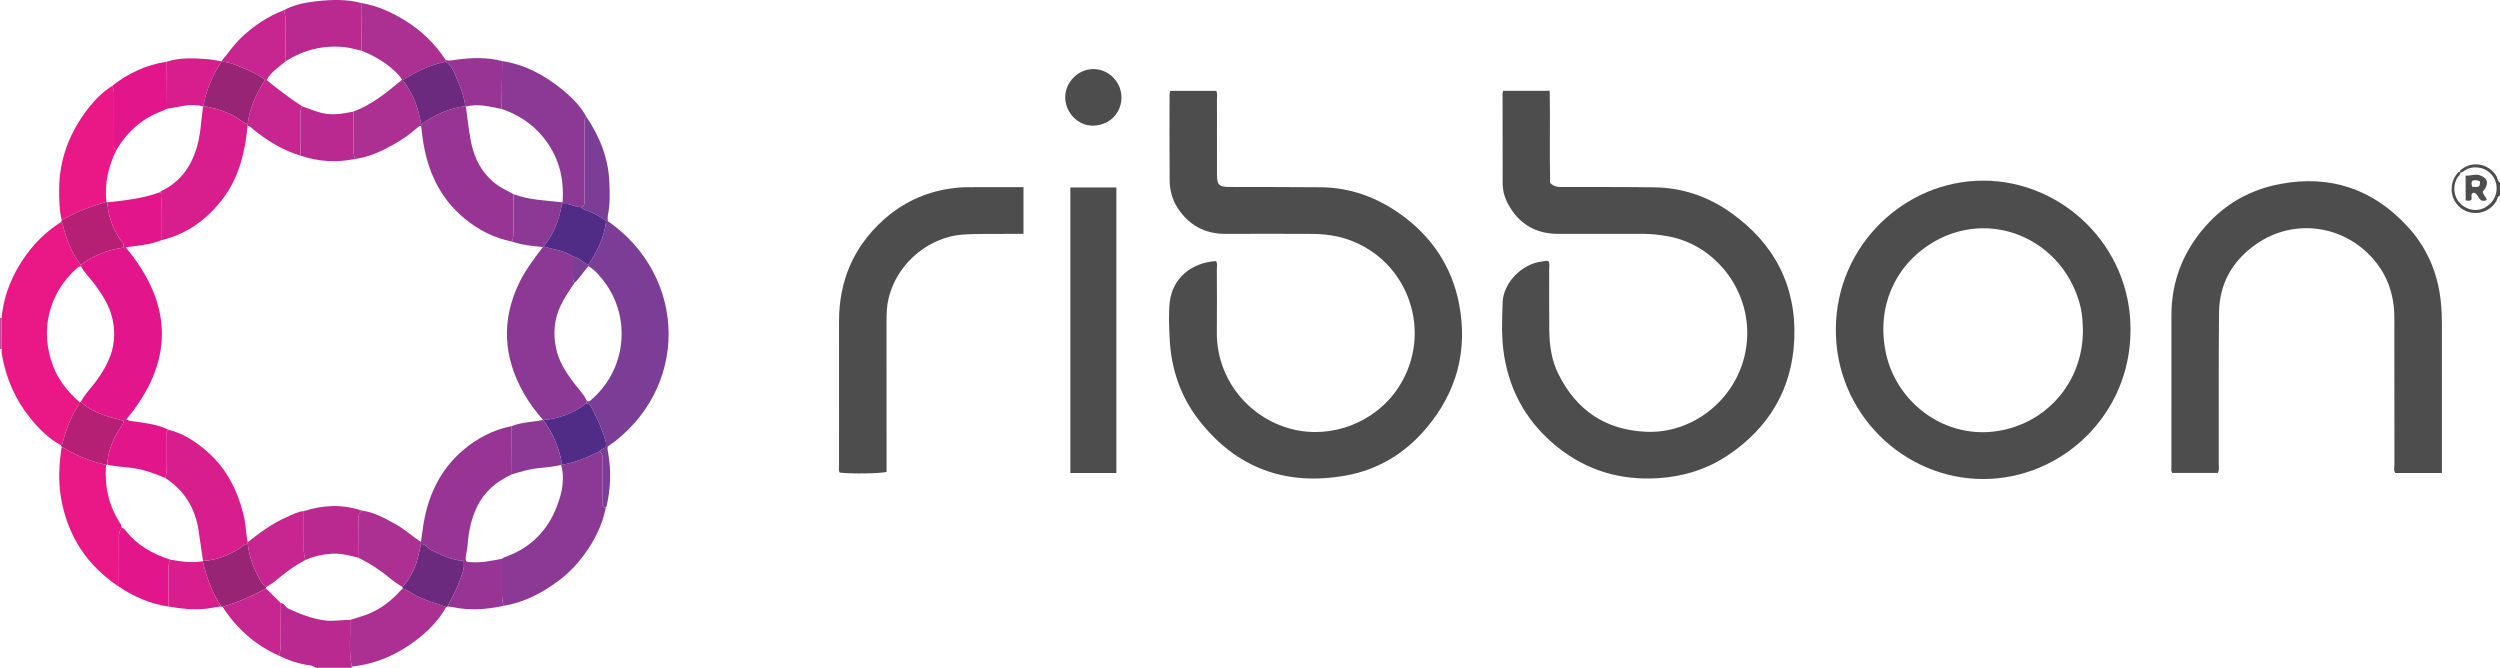<?xml version="1.0" encoding="iso-8859-1"?>
<!-- Generator: Adobe Illustrator 27.0.0, SVG Export Plug-In . SVG Version: 6.00 Build 0)  -->
<svg version="1.1" id="Layer_1" xmlns="http://www.w3.org/2000/svg" xmlns:xlink="http://www.w3.org/1999/xlink" x="0px" y="0px"
	 viewBox="0 0 1514 404.43" style="enable-background:new 0 0 1514 404.43;" xml:space="preserve">
<g>
	<path style="fill:#B92990;" d="M191,404.43c-1.587-1.713-3.873-1.477-5.836-1.847c-5.659-1.066-11.015-2.892-16.15-5.445
		c1.335-4.47,0.955-9.066,0.984-13.63c0.039-6.094,0.049-12.188,0.072-18.282c2.225,0.15,2.749,2.538,4.576,3.38
		c7.063,3.254,14.154,6.045,22.007,7.126c5.245,0.722,10.239-0.424,15.349-0.295c0.394,9.406-0.973,18.879,1.081,28.221
		c0.04,0.265,0.013,0.522-0.083,0.773C205.667,404.43,198.333,404.43,191,404.43z"/>
	<path style="fill:#4D4D4D;" d="M1489.941,104.48c-0.639-1.028,0.208-1.507,0.811-1.973c6.893-5.328,16.638-3.286,21.156,4.263
		c0.723,1.207,0.45,3.001,2.092,3.66c0,2.667,0,5.333,0,8c-1.679,0.514-1.538,2.25-2.231,3.408
		c-5.388,8.995-18.123,9.657-24.344,1.222c-4.083-5.536-3.498-13.878,1.315-18.662c0.413-0.411,0.869-0.289,1.312-0.025
		c-0.028,1.659-1.519,2.473-2.194,3.773c-2.931,5.652-1.555,12.694,3.64,16.434c5.195,3.739,11.71,3.534,16.677-1.377
		c4.398-4.349,5.031-11.353,1.558-16.405c-3.549-5.163-10.604-6.908-16.345-4.075C1492.23,103.293,1491.435,104.575,1489.941,104.48
		z"/>
	<path style="fill:#BF509D;" d="M0.995,211.2c-0.332,0.077-0.663,0.153-0.995,0.23c0-6.333,0-12.667,0-19
		c0.327,0.066,0.655,0.133,0.982,0.199C0.987,198.819,0.991,205.009,0.995,211.2z"/>
	<path style="fill:#4D4D4D;" d="M736.452,158.104c0.938,1.528,0.458,3.234,0.464,4.848c0.046,12.661,0.16,25.324-0.001,37.983
		c-0.361,28.38,19.129,52.196,45.417,58.928c24.088,6.169,50.626-4.018,64.509-25.149c21.506-32.735,6.538-76.833-30.436-89.656
		c-7.149-2.479-14.571-3.369-22.078-3.406c-17.325-0.086-34.651-0.086-51.977-0.009c-12.7,0.056-22.431-5.262-29.275-15.863
		c-3.237-5.015-4.682-10.704-4.735-16.582c-0.157-17.324-0.068-34.651-0.056-51.976c0-0.631,0.211-1.262,0.375-2.183
		c9.353,0,18.583,0,27.889,0c0.839,1.605,0.431,3.292,0.435,4.902c0.034,15.326,0.011,30.653,0.025,45.98
		c0.006,5.989,1.27,7.282,7.322,7.306c18.491,0.072,36.983-0.016,55.472,0.174c17.838,0.183,33.9,6.01,48.329,16.298
		c18.827,13.424,31.054,31.582,35.45,54.176c5.488,28.209-1.29,53.644-20.061,75.735c-12.894,15.175-29.253,24.931-48.534,28.385
		c-35.869,6.426-66.039-4.233-88.772-33.362c-11.487-14.719-17.153-31.745-17.91-50.347c-0.291-7.149-0.707-14.398,0.119-21.464
		C710.085,168.605,721.317,159.073,736.452,158.104z"/>
	<path style="fill:#4D4D4D;" d="M937.728,158.164c0.903,1.528,0.445,3.231,0.451,4.844c0.042,12.329-0.081,24.659,0.058,36.987
		c0.104,9.204,1.388,18.233,5.566,26.604c10.981,22.002,28.625,33.909,53.331,34.895c27.207,1.086,52.554-18.252,59.263-45.48
		c8.41-34.134-14.495-67.022-45.871-72.833c-5.098-0.944-10.191-1.546-15.36-1.551c-17.161-0.015-34.322-0.021-51.483-0.004
		c-13.526,0.014-23.617-5.858-30.18-17.664c-2.204-3.964-3.477-8.285-3.493-12.852c-0.062-18.16-0.059-36.32-0.062-54.48
		c0-0.47,0.199-0.94,0.357-1.638c9.248,0,18.475,0,28.205,0c0.315,18.987-0.149,37.733,0.249,55.781
		c2.667,2.645,5.194,2.464,7.695,2.47c18.493,0.042,36.987-0.056,55.477,0.203c16.924,0.237,32.407,5.537,46.147,15.247
		c26.58,18.783,40.032,44.734,38.517,77.223c-1.379,29.569-15.191,52.962-39.825,69.58c-12.788,8.627-27.078,13.089-42.504,14.084
		c-22.704,1.465-43.19-4.571-60.915-18.716c-17.827-14.226-28.785-32.77-32.438-55.475c-1.733-10.772-1.312-21.606-0.911-32.394
		c0.441-11.88,11.911-23.37,23.77-24.609C935.042,158.253,936.321,157.629,937.728,158.164z"/>
	<path style="fill:#4D4D4D;" d="M1290.237,199.816c0.051,51.442-41.679,90.317-89.282,90.284
		c-48.163-0.033-89.525-39.888-89.177-90.93c0.347-50.863,41.942-89.827,89.325-89.774
		C1248.872,109.449,1290.551,148.982,1290.237,199.816z M1261.43,199.804c-0.193-4.23-0.291-9.039-1.424-13.782
		c-9.814-41.054-55.325-61.114-91.307-38.077c-20.899,13.38-32.424,37.619-26.666,65.542c6.873,33.329,42.115,57.661,78.892,44.741
		C1244.345,250.001,1261.478,227.842,1261.43,199.804z"/>
	<path style="fill:#4D4D4D;" d="M1478.81,286.453c-9.732,0-18.87,0-28.143,0c-1.248-1.533-0.601-3.435-0.604-5.171
		c-0.048-29.657,0-59.314-0.052-88.97c-0.024-13.248-3.88-25.175-12.661-35.324c-18.046-20.855-48.148-24.945-70.778-9.297
		c-14.46,9.999-22.549,23.929-22.727,41.643c-0.306,30.487-0.112,60.978-0.166,91.468c-0.003,1.786,0.453,3.647-0.543,5.592
		c-9.184,0-18.429,0-27.579,0c-0.923-1.178-0.558-2.389-0.559-3.509c-0.017-30.656-0.041-61.313,0.013-91.969
		c0.03-17.48,5.125-33.384,15.479-47.487c12.646-17.224,29.415-28.111,50.502-32.04c30.267-5.639,55.953,3.093,76.776,25.517
		c11.735,12.638,18.415,27.867,20.32,45.122c0.587,5.316,0.734,10.626,0.731,15.959c-0.014,27.991-0.007,55.981-0.007,83.972
		C1478.81,283.272,1478.81,284.584,1478.81,286.453z"/>
	<path style="fill:#4D4D4D;" d="M619.823,113.325c0,9.697,0,18.79,0,28.299c-3.174,0-6.129-0.048-9.083,0.009
		c-9.483,0.182-18.961-0.244-28.452,0.499c-17.357,1.358-38.552,14.964-44.235,38.924c-1.004,4.232-1.171,8.541-1.165,12.884
		c0.04,28.815,0.021,57.63,0.021,86.444c0,1.816,0,3.632,0,5.386c-3.618,1.039-21.634,1.289-28.326,0.445
		c-0.902-1.346-0.455-2.886-0.456-4.332c-0.03-29.148-0.049-58.296-0.013-87.444c0.029-24.237,8.703-44.798,26.725-61.107
		c11.471-10.381,24.938-16.804,40.353-19.096c3.646-0.542,7.275-0.857,10.925-0.883
		C597.241,113.276,608.369,113.325,619.823,113.325z"/>
	<path style="fill:#4D4D4D;" d="M676.08,286.448c-9.395,0-18.484,0-27.879,0c0-57.581,0-115.104,0-172.924
		c9.229,0,18.432,0,27.879,0C676.08,171.108,676.08,228.498,676.08,286.448z"/>
	<path style="fill:#7C3D97;" d="M354.965,70.528c8.2,12.124,13.532,25.272,14.076,40.067c0.245,6.652,0.45,13.316-0.927,19.909
		c-0.23,1.103-0.032,2.295-0.032,3.372c48.939,34.034,49.267,102.496,0.005,136.587c-0.315,1.327-0.014,2.619,0.223,3.934
		c1.913,10.608,1.463,21.161-0.826,31.66c-0.104,0.478-0.398,0.914-0.604,1.37c-2.443-0.026-1.863-1.859-1.868-3.241
		c-0.029-8.319-0.028-16.639-0.005-24.959c0.006-2.176-0.021-4.301-1.981-5.786c0.793-1.591,2.917-1.402,3.918-3.022
		c0-0.813,0.22-1.856-0.035-2.766c-2.125-7.593-5.396-14.715-9.099-21.65c-0.596-1.117-1.535-1.687-2.825-1.623
		c0.137-0.58,0.274-1.16,0.411-1.739c0.724,0.659,1.338,0.602,2.119-0.053c22.141-18.567,24.414-49.807,9.228-70.902
		c-2.877-3.997-6.018-7.771-10.354-10.561c-3.08,3.403-5.238,7.201-8.425,10.12c-1.159-1.374-0.972-3.025-0.965-4.643
		c0.016-3.741,0.021-7.482,0.03-11.222c3.623,0.444,5.812,3.557,9.284,5.018c5.352-8.251,9.755-16.798,10.788-26.631
		c-3.979-2.693-7.479-4.845-11.363-6.268c-1.378-0.505-2.858-0.726-3.786-2.033c2.542-0.913,2.04-3.084,2.041-5.017
		c0.011-14.731,0.001-29.462,0.012-44.193C354.007,74.301,353.657,72.272,354.965,70.528z"/>
	<path style="fill:#EA1887;" d="M0.995,211.2c-0.004-6.19-0.008-12.38-0.012-18.571c1.261-14.192,6.602-26.822,14.883-38.258
		c5.776-7.976,12.824-14.674,21.167-19.963c0.655,0.322,0.816,0.878,0.984,1.57c2.142,8.842,5.292,17.242,10.99,24.492
		c-0.002,0.248,0.011,0.495,0.041,0.741c-0.613,0.218-1.355,0.282-1.819,0.675c-18.009,15.279-23.301,38.792-14.96,60.096
		c3.34,8.53,8.989,15.442,15.796,21.462c-0.019,0.842-0.282,1.583-0.756,2.295c-4.369,6.572-7.038,13.878-9.172,21.408
		c-0.26,0.916-0.072,2.029-1.285,2.425c-7.455-3.979-13.25-9.871-18.484-16.333C9.211,241.935,3.598,229,1.154,214.68
		C0.96,213.544,1.041,212.361,0.995,211.2z"/>
	<path style="fill:#983494;" d="M305.137,366.845c-10.356,2.282-20.747,3.058-31.22,0.776c-0.961-0.209-1.964-0.232-2.947-0.341
		c3.727-6.95,7.324-13.941,9.474-21.602c0.56-1.996,0.586-3.803,0.373-5.951c-7.393-0.593-13.705-3.616-20.021-6.799
		c-2.052-1.034-3.133-3.589-5.795-3.492c-0.027-0.403-0.054-0.805-0.081-1.208c0.345-2.464,0.706-4.927,1.032-7.394
		c2.499-18.9,9.635-35.482,24.398-48.126c8.583-7.351,18.367-12.438,29.536-14.653c0.039,9.738,0.077,19.477,0.116,29.215
		c-9.182,4.166-16.563,10.274-21.055,19.504c-3.602,7.402-5.24,15.332-5.786,23.445c-0.217,3.233-1.54,6.405-1.004,9.453
		c1.152,1.019,2.194,0.669,3.156,0.753c6.359,0.558,12.503-0.89,18.679-2.027c0.003,6.424,0.025,12.849-0.001,19.273
		C303.98,360.784,303.876,363.896,305.137,366.845z"/>
	<path style="fill:#8C3895;" d="M354.965,70.528c-1.308,1.744-0.958,3.773-0.959,5.729c-0.011,14.731-0.001,29.462-0.012,44.193
		c-0.001,1.933,0.501,4.103-2.041,5.017c-3.879-0.021-7.353-2.744-11.683-1.821c-1.586,9.498-4.908,18.236-11.136,25.676l-0.35,0.3
		c-6.34-0.662-12.701-1.207-18.779-3.34c0.91-2.343,1.05-4.769,1.022-7.266c-0.08-7.142-0.028-14.285-0.027-21.428
		c9.482,3.559,19.454,3.808,29.666,4.943c1.188-15.281-2.631-28.412-12.007-39.827c-6.598-8.033-15.094-13.341-24.847-16.738
		c0.098-9.661,0.196-19.322,0.294-28.983c13.688,2.085,25.401,8.388,36.022,16.965C345.966,58.663,351.338,63.822,354.965,70.528z"
		/>
	<path style="fill:#8C3895;" d="M305.137,366.845c-1.261-2.949-1.157-6.061-1.145-9.174c0.026-6.424,0.003-12.849,0.001-19.273
		c0.394-0.279,0.75-0.672,1.189-0.821c15.822-5.386,26.582-16.104,32.348-31.612c2.902-7.804,4.58-15.988,2.349-24.413
		c8.189-1.351,15.76-4.469,23.146-8.112c1.96,1.485,1.987,3.61,1.981,5.786c-0.023,8.319-0.024,16.639,0.005,24.959
		c0.005,1.383-0.575,3.215,1.868,3.241c-2.139,10.745-6.987,20.249-13.457,28.967c-4.169,5.616-9.008,10.622-14.595,14.86
		C328.739,358.909,317.797,364.737,305.137,366.845z"/>
	<path style="fill:#AC2F92;" d="M219.121,1.889c9.378,1.601,17.752,5.392,25.903,10.357c10.247,6.242,18.423,14.272,24.979,24.154
		c-0.002,0.321-0.011,0.643-0.027,0.964c-9.431,1.919-17.944,5.846-26.063,11.222c6.542,8.213,9.475,17.222,11.161,26.739
		c-0.035,0.326-0.046,0.653-0.033,0.981c-1.335-0.131-2.083,0.863-2.935,1.593c-4.395,3.766-9.13,7.049-14.19,9.842
		c-7.207,3.977-14.611,7.47-22.915,8.521c-0.914-2.342-1.06-4.767-1.031-7.266c0.083-7.143,0.031-14.287,0.032-21.431
		c11.302-4.214,20.423-11.664,29.433-19.276c-1.261-2.336-2.863-3.786-4.425-5.254c-5.847-5.494-12.681-9.396-20.091-12.353
		C218.988,21.082,219.055,11.485,219.121,1.889z"/>
	<path style="fill:#C7258F;" d="M134.03,37.106c4.079-4.784,7.563-10.044,12.172-14.415c7.544-7.155,16.005-12.785,25.721-16.508
		c0.905,2.829,1.157,5.714,1.113,8.69c-0.108,7.415-0.038,14.833-0.039,22.25c-4.042,3.48-8.786,6.271-11.545,11.337
		c7.108,5.761,14.111,11.148,21.556,15.946c-1.083,1.584-1.025,3.378-1.02,5.189c0.025,8.217,0.012,16.435,0.013,24.652
		c-10.618-3.12-19.797-8.843-28.377-15.66c-1.139-0.905-1.997-2.276-3.675-2.344c0.031-0.291,0.034-0.583,0.008-0.875
		c1.107-9.817,5.226-18.514,10.611-27.081c-4.732-3.479-9.699-5.728-14.694-7.661c-3.76-1.455-7.535-3.399-11.806-3.184
		L134.03,37.106z"/>
	<path style="fill:#EA1887;" d="M37.386,133.457c-1.478-6.184-1.594-12.479-1.565-18.79c0.088-18.807,6.66-35.229,18.245-49.828
		c3.939-4.963,8.417-9.326,13.775-12.748c1.166,1.739,1.185,3.689,1.177,5.693c-0.041,9.764-0.039,19.527,0.006,29.291
		c0.006,1.323-0.731,3.203,1.716,3.348c-5.125,10.02-7.52,20.583-6.328,31.858C54.952,124.913,45.832,128.371,37.386,133.457z"/>
	<path style="fill:#AC2F92;" d="M213.083,403.657c-2.054-9.342-0.688-18.815-1.081-28.221c5.055-1.57,10.168-2.933,14.922-5.386
		c6.604-3.408,12.001-8.245,16.915-13.707c3.551,1.279,6.48,3.702,9.922,5.266c5.362,2.437,10.992,3.988,16.478,5.999
		c-4.629,8.235-11.195,14.794-18.619,20.387C240.213,396.588,227.448,402.175,213.083,403.657z"/>
	<path style="fill:#B92990;" d="M172.998,37.124c0.001-7.417-0.069-14.835,0.039-22.25c0.043-2.976-0.209-5.861-1.113-8.69
		c6.214-3.41,13.126-4.709,19.959-5.462c9.059-0.998,18.25-1.255,27.24,1.166c-0.067,9.597-0.134,19.194-0.201,28.79
		c-3.547-0.748-7.062-1.842-10.648-2.182C195.557,27.29,183.772,30.224,172.998,37.124z"/>
	<path style="fill:#E3158B;" d="M70.741,90.423c-2.447-0.145-1.71-2.025-1.716-3.348c-0.045-9.763-0.047-19.527-0.006-29.291
		c0.008-2.004-0.011-3.954-1.177-5.693c9.77-7.783,20.748-12.848,33.141-14.731c0.052,9.498,0.103,18.995,0.155,28.493
		c-1.037,0.482-2.046,1.039-3.115,1.436C86.128,71.703,77.199,79.603,70.741,90.423z"/>
	<path style="fill:#4D4D4D;" d="M679.152,58.833c0.179,8.381-6.037,16.881-16.951,17.255c-9.212,0.316-17.152-7.87-17.098-17.192
		c0.053-9.147,7.634-16.856,16.78-17.066C671.126,41.618,679.109,49.478,679.152,58.833z"/>
	<path style="fill:#B62074;" d="M37.386,133.457c8.446-5.086,17.565-8.544,27.026-11.176c0.222-0.012,0.39,0.078,0.503,0.271
		c0.586,7.88,3.192,15.042,7.305,21.778c1.018,1.667,3.416,2.938,2.495,5.66c-9.477,1.266-18.086,4.679-25.709,10.481
		c-5.698-7.25-8.848-15.65-10.99-24.492c-0.168-0.692-0.329-1.248-0.984-1.57C37.15,134.091,37.268,133.774,37.386,133.457z"/>
	<path style="fill:#6B2A7D;" d="M270.238,367.608c-5.485-2.011-11.115-3.562-16.478-5.999c-3.442-1.564-6.371-3.987-9.922-5.266
		c0.009-0.266-0.013-0.53-0.067-0.79c3.223-3.532,5.492-7.583,7.385-11.996c1.963-4.574,2.566-9.417,3.844-14.121
		c2.662-0.097,3.742,2.458,5.795,3.492c6.316,3.183,12.628,6.206,20.021,6.799c0.213,2.148,0.188,3.955-0.373,5.951
		c-2.15,7.661-5.747,14.652-9.474,21.602C270.769,367.484,270.524,367.593,270.238,367.608z"/>
	<path style="fill:#983494;" d="M269.977,37.363c0.015-0.321,0.024-0.642,0.027-0.964c2.173,0.618,4.299-0.004,6.428-0.28
		c9.274-1.206,18.516-1.555,27.675,0.866c-0.098,9.661-0.196,19.322-0.294,28.983c-7.174-1.384-14.311-3.344-21.703-1.432
		l-0.268-0.262c-0.702-4.865-2.138-9.625-4.121-14.002C275.671,45.751,274.495,40.481,269.977,37.363z"/>
	<path style="fill:#D81D8D;" d="M101.137,65.852c-0.052-9.498-0.103-18.995-0.155-28.493c7.964-2.624,16.146-2.125,24.305-1.571
		c2.93,0.199,5.829,0.865,8.742,1.318l0.039,0.336c-5.477,8.212-9.183,17.147-10.95,26.871l-0.157,0.151
		c-3.694-1.099-7.427-1.092-11.191-0.432C108.229,64.654,104.682,65.247,101.137,65.852z"/>
	<path style="fill:#EA1887;" d="M72.004,355.281c-19.561-12.948-31.195-31.01-35.116-54.131
		c-1.743-10.279-1.057-20.478,0.468-30.686c8.278,5.341,17.28,8.921,26.874,11.065c-1.042,12.77,1.518,24.66,8.603,35.466
		c0.437,0.666,0.572,1.531,0.847,2.303c-1.298,2.004-1.754,4.154-1.726,6.578C72.066,335.677,72.002,345.479,72.004,355.281z"/>
	<path style="fill:#E3158B;" d="M72.004,355.281c-0.001-9.802,0.062-19.604-0.05-29.404c-0.028-2.425,0.428-4.574,1.726-6.578
		c0.872,0.731,1.907,1.334,2.592,2.211c6.959,8.918,16.357,14.039,26.883,17.436c-1.056,1.752-1.187,3.671-1.175,5.668
		c0.047,7.562,0.018,15.125,0.018,22.688C91.029,365.719,81.152,361.408,72.004,355.281z"/>
	<path style="fill:#982475;" d="M134.829,367.511c-0.301-0.017-0.586-0.094-0.854-0.233c-5.567-8.38-8.935-17.657-11.169-27.396
		l0.14-0.282c7.944-0.134,14.874-3.264,21.589-7.156c1.8-1.043,3.117-2.994,5.468-3.047c0.789,6.044,2.491,11.86,5.165,17.295
		c1.56,3.172,3.116,6.495,5.965,8.867c-0.029,0.259-0.047,0.519-0.054,0.78C152.732,361.012,143.971,364.708,134.829,367.511z"/>
	<path style="fill:#B62074;" d="M64.23,281.529c-9.594-2.144-18.596-5.724-26.874-11.065c-0.168-0.297-0.336-0.594-0.504-0.891
		c1.213-0.396,1.025-1.509,1.285-2.425c2.134-7.53,4.803-14.837,9.172-21.408c0.474-0.713,0.737-1.453,0.756-2.295
		c0.289-0.017,0.576-0.046,0.862-0.087c7.329,6.775,16.668,9.128,26.162,11.452c-0.747,2.824-2.572,4.597-3.766,6.701
		c-3.51,6.183-6.072,12.644-6.392,19.842C64.714,281.484,64.481,281.542,64.23,281.529z"/>
	<path style="fill:#C7258F;" d="M134.829,367.511c9.142-2.802,17.903-6.499,26.249-11.172c2.998,2.962,5.995,5.925,8.993,8.887
		c-0.023,6.094-0.033,12.188-0.072,18.282c-0.029,4.564,0.35,9.16-0.984,13.63C154.674,390.66,143.32,380.736,134.829,367.511z"/>
	<path style="fill:#D81D8D;" d="M122.805,339.881c2.234,9.739,5.602,19.016,11.169,27.396c-3.137,0.226-6.167,1.088-9.315,1.383
		c-7.651,0.716-15.162-0.002-22.66-1.36c0-7.563,0.029-15.125-0.018-22.688c-0.012-1.997,0.118-3.915,1.175-5.668
		C109.666,340.083,116.183,341.079,122.805,339.881z"/>
	<path style="fill:#8C3895;" d="M355.396,242.642c-0.137,0.58-0.274,1.16-0.411,1.739c-7.748,5.831-16.435,9.196-26.116,9.951
		c-4.331-5.054-8.356-10.324-11.649-16.133c-12.412-21.895-13.786-44.189-2.706-67.063c3.797-7.839,9.075-14.634,14.27-21.514
		l0.35-0.3c1.611,0.267,3.149,0.855,4.731,1.232c4.545,1.084,9.244,1.96,13.164,4.826c-0.009,3.741-0.014,7.482-0.03,11.222
		c-0.007,1.619-0.194,3.269,0.965,4.643c-3.056,4.504-6.168,8.96-8.491,13.928c-3.943,8.434-4.612,17.146-2.641,26.153
		c1.593,7.281,5.421,13.425,9.75,19.33C349.513,234.656,353.116,238.163,355.396,242.642z"/>
	<path style="fill:#512C87;" d="M328.869,254.332c9.682-0.755,18.369-4.12,26.116-9.951c1.289-0.064,2.228,0.506,2.825,1.623
		c3.702,6.935,6.974,14.057,9.099,21.65c0.255,0.91,0.035,1.953,0.035,2.766c-1.001,1.62-3.125,1.431-3.918,3.022
		c-7.386,3.643-14.957,6.76-23.146,8.112l0.033,0.008c0.019-1.304,0.069-2.567-0.241-3.896c-1.989-8.532-5.547-16.316-10.773-23.341
		L328.869,254.332z"/>
	<path style="fill:#512C87;" d="M347.029,155.381c-3.92-2.866-8.618-3.742-13.164-4.826c-1.582-0.377-3.12-0.966-4.731-1.232
		c6.227-7.44,9.55-16.178,11.136-25.676c4.33-0.923,7.804,1.799,11.683,1.821c0.928,1.306,2.408,1.528,3.786,2.033
		c3.884,1.423,7.384,3.574,11.363,6.268c-1.033,9.833-5.436,18.38-10.788,26.631C352.842,158.938,350.652,155.825,347.029,155.381z"
		/>
	<path style="fill:#E3158B;" d="M64.93,281.354c0.32-7.198,2.883-13.659,6.392-19.842c1.195-2.105,3.019-3.878,3.766-6.701
		c-9.494-2.324-18.834-4.678-26.162-11.452c1.634-3.108,3.86-5.793,6.101-8.459c4.185-4.98,7.79-10.329,10.513-16.251
		c3.733-8.119,4.512-16.509,2.628-25.25c-1.69-7.838-5.836-14.368-10.414-20.718c-2.808-3.895-6.472-7.139-8.707-11.469
		c-0.03-0.246-0.044-0.493-0.041-0.741c7.623-5.803,16.231-9.216,25.709-10.481c0.921-2.721-1.477-3.992-2.495-5.66
		c-4.112-6.736-6.718-13.898-7.305-21.778c10.833-1.202,21.692-2.272,32.011-6.151c1.845,0.936,1.025,2.648,1.037,4.005
		c0.073,8.332,0.033,16.665,0.03,24.998c-6.896,2.751-14.248,3.341-21.902,4.359c29.131,34.877,29.305,69.656,0.287,104.384
		c2.445,0.923,4.586,1.043,6.723,1.334c6.536,0.888,13.064,1.907,19.094,4.836c-1.711,0.687-1.166,2.198-1.175,3.432
		c-0.043,5.812-0.058,11.625-0.002,17.437c0.027,2.811,0.039,5.597-1.021,8.263c-6.382-2.771-12.881-5.095-19.836-6.057
		C75.086,282.688,69.923,282.647,64.93,281.354z"/>
	<path style="fill:#AC2F92;" d="M219.336,309.264c7.244,0.959,13.45,4.5,19.726,7.888c5.715,3.085,10.466,7.536,15.858,11.076
		c0.027,0.403,0.054,0.805,0.081,1.208c-1.278,4.703-1.882,9.546-3.844,14.121c-1.894,4.413-4.162,8.464-7.385,11.996
		c-2.188-1.497-4.517-2.826-6.538-4.522c-6.259-5.252-12.974-9.77-20.346-13.3c0.037-7.471,0.089-14.942,0.104-22.413
		C216.996,312.981,216.976,310.672,219.336,309.264z"/>
	<path style="fill:#8C3895;" d="M339.913,281.561c-4.516,1.025-9.107,1.488-13.708,1.934c-5.559,0.539-10.885,2.153-16.201,3.775
		c-0.039-9.738-0.077-19.477-0.116-29.215c6.101-2.45,12.691-2.401,19.012-3.731c5.227,7.025,8.784,14.809,10.773,23.341
		C339.982,278.994,339.932,280.258,339.913,281.561z"/>
	<path style="fill:#983494;" d="M310.006,146.283c-10.796-2.139-20.275-7.006-28.71-13.972
		c-15.289-12.625-22.651-29.41-25.355-48.608c-0.346-2.46-0.602-4.932-0.899-7.399c-0.013-0.328-0.002-0.655,0.033-0.981
		c8.069-5.749,16.857-9.758,26.767-11.05c0,0,0.268,0.262,0.268,0.262c0.969,6.859,1.719,13.758,2.957,20.569
		c1.981,10.899,6.877,20.162,16.016,26.89c3.096,2.279,6.636,3.69,9.918,5.595c0,7.143-0.053,14.286,0.027,21.428
		C311.056,141.514,310.915,143.94,310.006,146.283z"/>
	<path style="fill:#B92990;" d="M183.008,64.407c4.033,1.293,7.875,3.072,12.049,4.057c6.471,1.527,12.682,0.4,18.947-0.902
		c-0.001,7.144,0.051,14.288-0.032,21.431c-0.029,2.499,0.117,4.924,1.031,7.266c-11.182,2.313-22.184,1.675-33.001-2.011
		c-0.001-8.217,0.012-16.435-0.013-24.652C181.983,67.786,181.925,65.992,183.008,64.407z"/>
	<path style="fill:#6B2A7D;" d="M281.841,64.273c-9.91,1.292-18.697,5.3-26.767,11.05c-1.686-9.516-4.619-18.526-11.161-26.739
		c8.118-5.376,16.632-9.302,26.063-11.222c4.519,3.118,5.694,8.388,7.743,12.909C279.704,54.648,281.139,59.408,281.841,64.273z"/>
	<path style="fill:#D81D8D;" d="M149.949,76.244c-1.598,15.861-5.119,31.131-15.014,44.096
		c-9.477,12.417-21.495,21.329-36.943,25.064c0.003-8.333,0.044-16.666-0.03-24.998c-0.012-1.357,0.808-3.069-1.037-4.005
		c0.372-0.309,0.699-0.711,1.121-0.914c10.826-5.192,17.248-14.018,20.843-25.189c2.703-8.399,2.822-17.205,4.072-25.833
		l0.157-0.151c5.553,0.645,10.762,2.431,15.901,4.568c3.975,1.653,7.115,4.627,10.937,6.487
		C149.983,75.66,149.981,75.952,149.949,76.244z"/>
	<path style="fill:#982475;" d="M149.957,75.368c-3.822-1.86-6.962-4.833-10.937-6.487c-5.139-2.138-10.348-3.924-15.901-4.568
		c1.767-9.724,5.473-18.659,10.95-26.871c4.27-0.215,8.045,1.729,11.806,3.184c4.995,1.933,9.962,4.182,14.694,7.661
		C155.183,56.854,151.064,65.552,149.957,75.368z"/>
	<path style="fill:#D81D8D;" d="M122.945,339.599c-0.865-5.885-1.762-11.766-2.588-17.656c-1.945-13.874-8.454-24.872-20.362-32.495
		c1.06-2.666,1.048-5.452,1.021-8.263c-0.056-5.812-0.041-11.625,0.002-17.437c0.009-1.235-0.535-2.745,1.175-3.432
		c8.718,2.141,16.015,6.926,22.693,12.643c12.694,10.868,19.577,25.065,23.114,41.151c1.034,4.7,0.928,9.53,2.032,14.2
		c-0.01,0.362-0.021,0.725-0.031,1.087c-2.351,0.052-3.669,2.004-5.468,3.047C137.82,336.335,130.89,339.465,122.945,339.599z"/>
	<path style="fill:#C7258F;" d="M150.002,329.396c0.01-0.362,0.021-0.725,0.031-1.087c7.469-5.775,14.999-11.468,23.747-15.235
		c3.314-1.427,6.503-3.266,10.218-3.561c0,7.631,0.061,15.263-0.038,22.893c-0.03,2.344,0.328,4.559,1.034,6.755
		c-6.785,3.429-12.725,8.061-18.544,12.89c-1.625,1.348-3.539,2.348-5.32,3.508c-2.849-2.372-4.405-5.695-5.965-8.867
		C152.493,341.257,150.792,335.44,150.002,329.396z"/>
	<path style="fill:#B92990;" d="M184.996,339.161c-0.707-2.196-1.065-4.412-1.034-6.755c0.099-7.63,0.037-15.262,0.038-22.893
		c11.753-3.789,23.53-4.223,35.337-0.248c-2.36,1.408-2.341,3.716-2.345,6.054c-0.015,7.471-0.066,14.942-0.104,22.413
		c-5.459-1.407-10.909-2.845-16.641-2.355C194.959,335.828,189.821,336.86,184.996,339.161z"/>
	<path style="fill:#4D4D4D;" d="M1493.189,121.38c0-5.199,0-9.957,0-15.057c2.751,0.321,5.157-0.994,7.885-0.309
		c5.026,1.263,6.404,4.403,3.554,8.737c-0.339,0.516-0.814,0.942-1.073,1.236c0.247,2.094,1.876,3.078,2.456,4.986
		c-1.046,0.9-2.221,0.761-3.415,0.326c-1.93-1.235-2.028-4.359-4.797-4.623c-2.022,1.097-0.379,3.16-1.271,4.409
		C1495.569,121.897,1494.601,121.516,1493.189,121.38z M1497.193,113.179c4.558,0.13,4.558,0.13,4.706-3.264
		c-1.488-0.899-3.047-0.97-4.586-0.491C1496.434,110.631,1496.757,111.728,1497.193,113.179z"/>
</g>
</svg>
